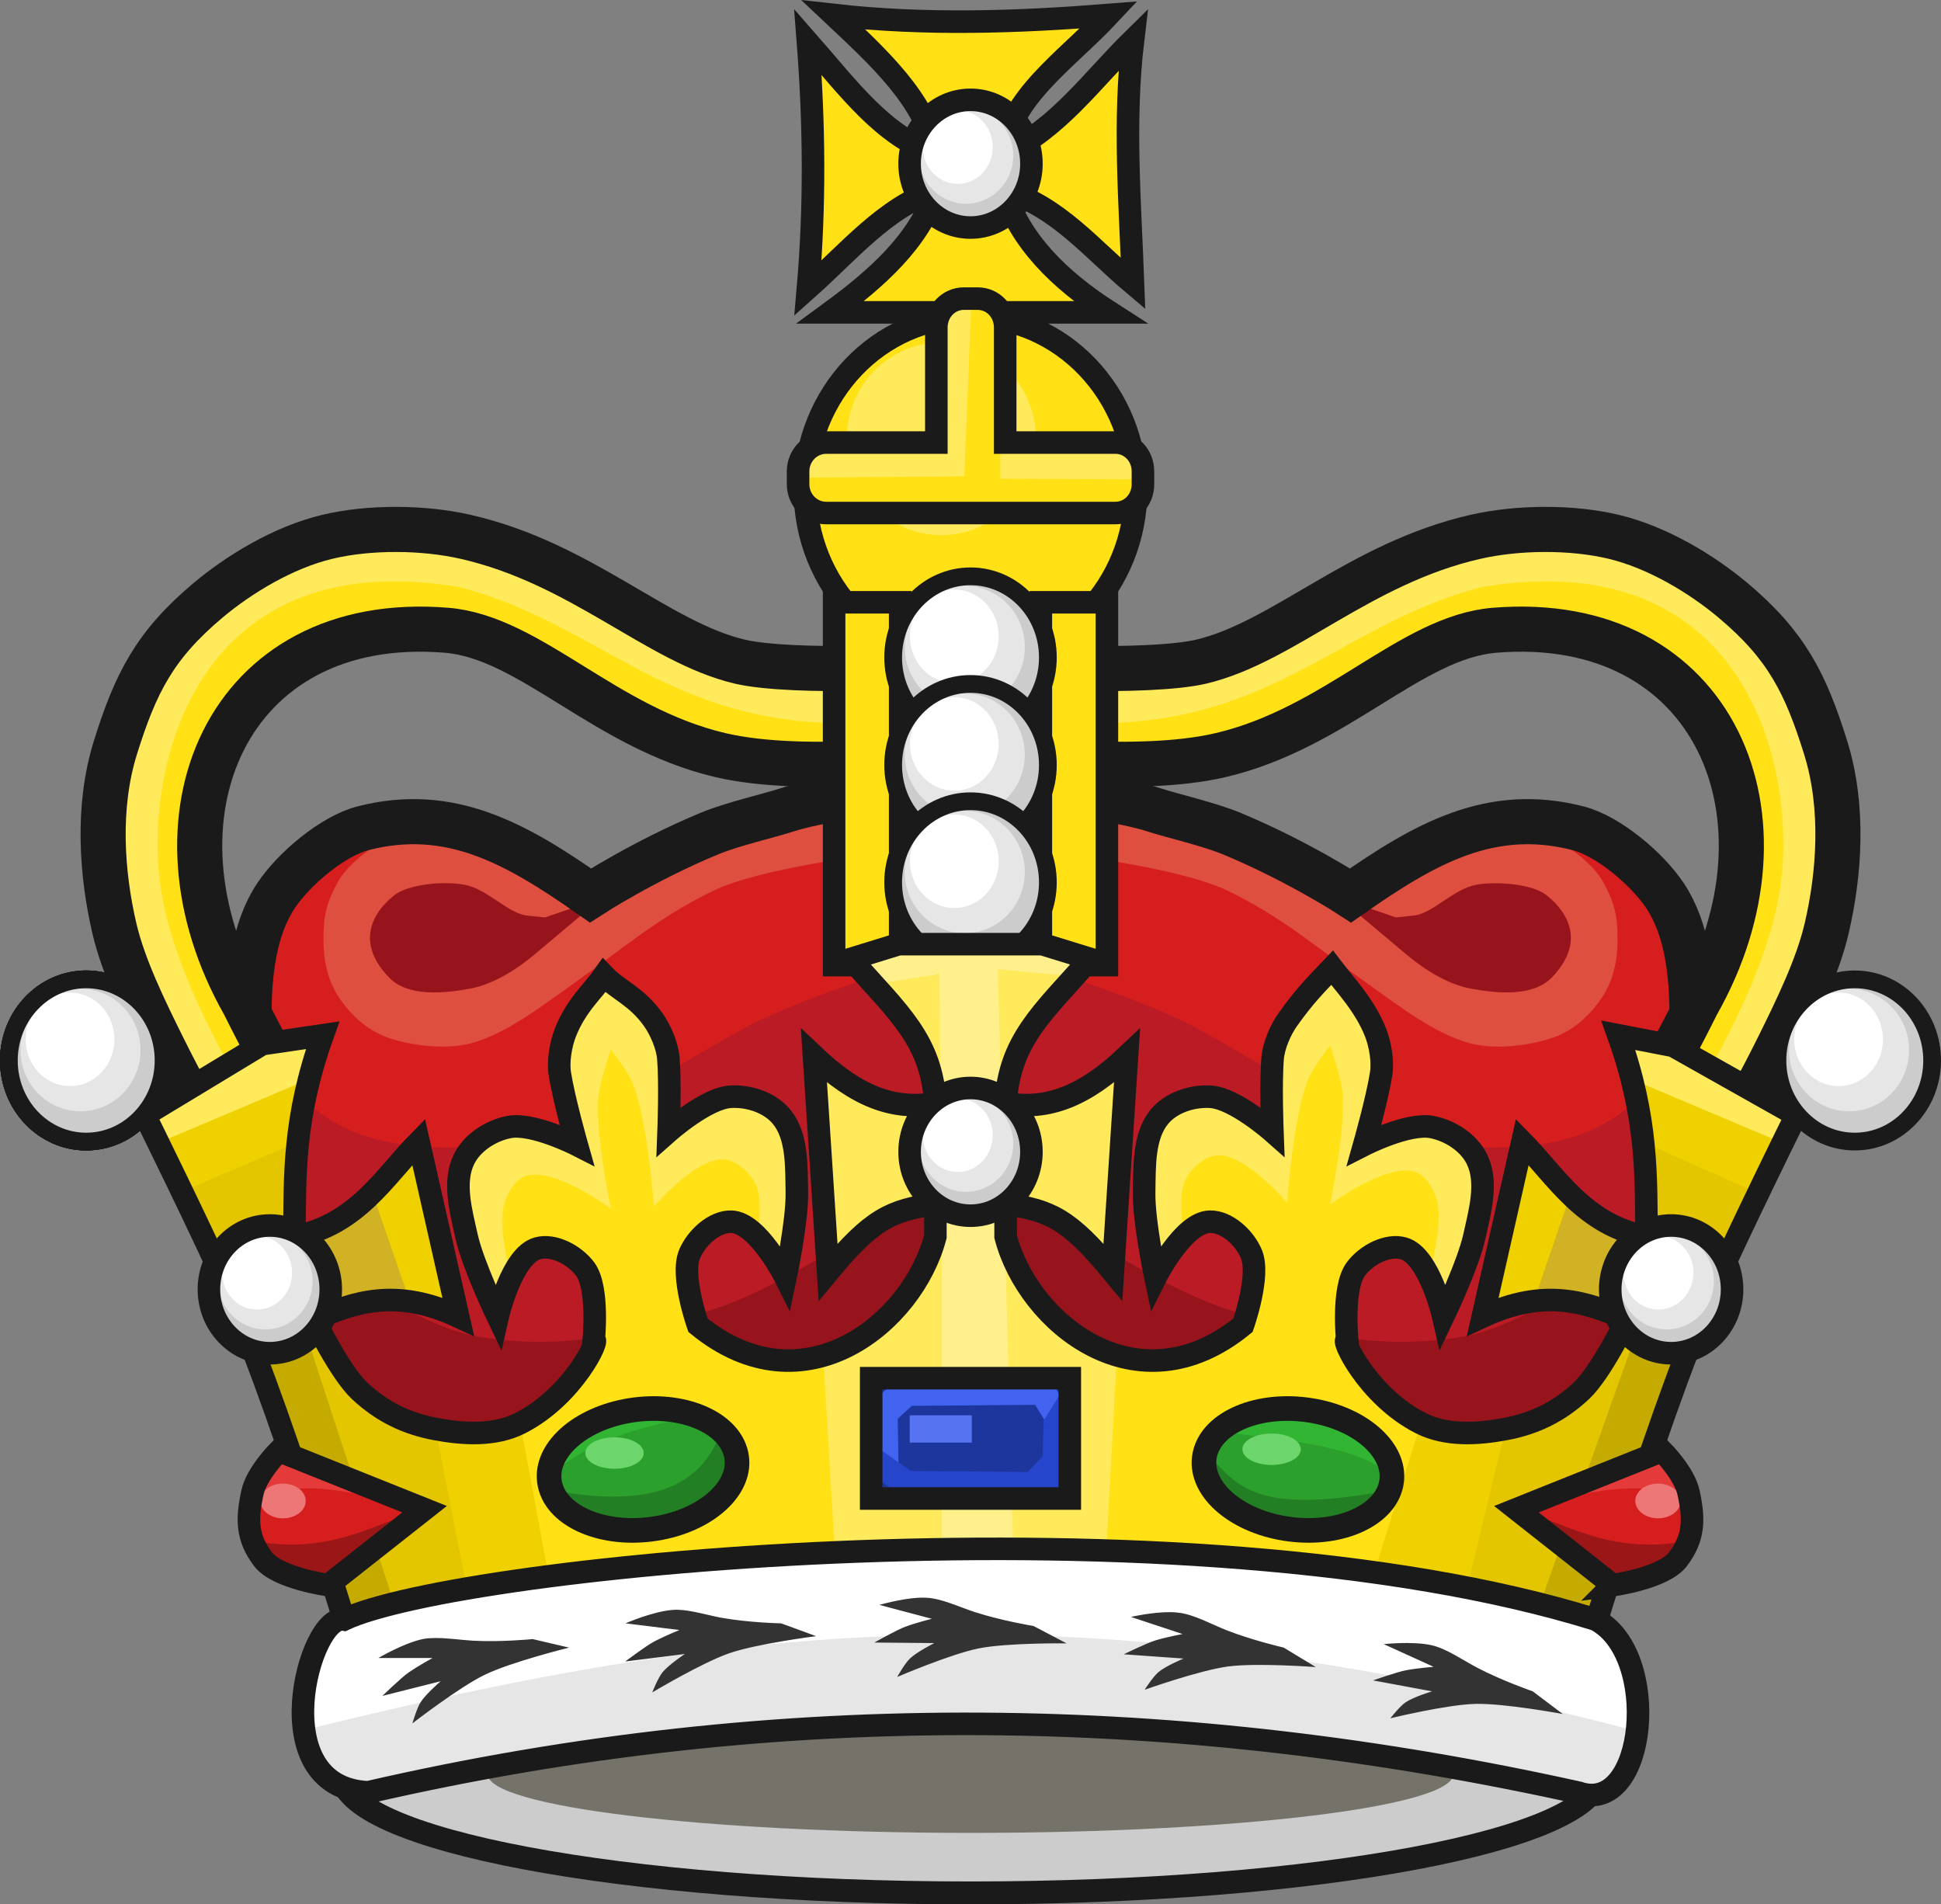 <svg version="1.1" xmlns="http://www.w3.org/2000/svg" xmlns:xlink="http://www.w3.org/1999/xlink" width="86.065" height="84.429" viewBox="0,0,86.065,84.429"><rect x="0" y="0" width="86.065" height="84.429" fill="#808080" stroke="none"/><g transform="translate(-198.342,-136.9)"><g data-paper-data="{&quot;isPaintingLayer&quot;:true}" fill-rule="nonzero" stroke-linecap="butt" stroke-linejoin="miter" stroke-dasharray="" stroke-dashoffset="0" style="mix-blend-mode: normal"><g><g stroke-miterlimit="4"><path d="M239.843,143.712c-0.484,-2.395 -2.538,-4.262 -4.541,-6.147c4.069,0.46 8.138,0.322 12.207,0c-1.838,1.965 -4.463,3.701 -4.648,6.147c2.37,-1.077 3.897,-3.258 5.721,-5.049c-0.432,3.606 -0.134,7.212 0,10.818c-1.812,-1.525 -3.358,-3.458 -5.721,-4.142c0.703,2.237 2.433,3.957 4.693,5.409h-12.387c2.05,-1.503 3.91,-3.139 4.676,-5.409c-2.251,0.76 -3.869,2.73 -5.676,4.339c0.318,-3.639 0.282,-7.278 0,-10.916c1.74,1.981 3.363,4.22 5.676,4.951z" fill="#ffe116" stroke="#1a1a1a" stroke-width="1"/><g stroke-width="1"><path d="M241.375,146.988c-1.492,0 -2.701,-1.268 -2.701,-2.831c0,-1.564 1.209,-2.831 2.701,-2.831c1.492,0 2.701,1.268 2.701,2.831c0,1.564 -1.209,2.831 -2.701,2.831z" fill="#cccccc" stroke="none"/><path d="M241.175,145.931c-1.157,0 -2.096,-0.957 -2.096,-2.138c0,-1.181 0.938,-2.138 2.096,-2.138c1.157,0 2.096,0.957 2.096,2.138c0,1.181 -0.938,2.138 -2.096,2.138z" fill="#e6e6e6" stroke="none"/><path d="M240.81,145.052c-0.856,0 -1.55,-0.731 -1.55,-1.632c0,-0.901 0.694,-1.632 1.55,-1.632c0.856,0 1.55,0.731 1.55,1.632c0,0.901 -0.694,1.632 -1.55,1.632z" fill="#ffffff" stroke="none"/><path d="M241.375,146.988c-1.492,0 -2.701,-1.268 -2.701,-2.831c0,-1.564 1.209,-2.831 2.701,-2.831c1.492,0 2.701,1.268 2.701,2.831c0,1.564 -1.209,2.831 -2.701,2.831z" fill="none" stroke="#1a1a1a"/></g><g><g><path d="M234.041,158.611c0,-4.246 3.283,-7.689 7.334,-7.689c4.05,0 7.334,3.442 7.334,7.689c0,4.246 -3.283,7.689 -7.334,7.689c-4.05,0 -7.334,-3.442 -7.334,-7.689z" fill="#ffe116" stroke="#1a1a1a" stroke-width="1.018"/><path d="M235.89,156.354c0,-2.358 1.878,-4.27 4.194,-4.27c2.316,0 4.194,1.912 4.194,4.27c0,2.358 -1.878,4.27 -4.194,4.27c-2.316,0 -4.194,-1.912 -4.194,-4.27z" fill="#ffea5c" stroke="none" stroke-width="1"/></g><path d="M241.695,150.139c0.676,0 1.218,0.568 1.218,1.277v5.104h4.89c0.676,0 1.218,0.568 1.218,1.277v0.571c0,0.709 -0.542,1.277 -1.218,1.277h-12.833c-0.676,0 -1.24,-0.568 -1.24,-1.277v-0.571c0,-0.709 0.564,-1.277 1.24,-1.277h4.89v-5.104c0,-0.709 0.542,-1.277 1.218,-1.277z" fill="#ffe116" stroke="none" stroke-width="1"/><path d="M241.101,158.018l-7.308,0.059v-0.402l1.015,-1.123l5.086,0.059l0.124,-6.054l1.398,-0.473zM247.957,156.481l1.026,0.934v0.733l-6.281,-0.024l-0.011,-1.371l0.192,-0.343z" fill="#ffea5c" stroke="none" stroke-width="1"/><path d="M241.695,150.139c0.676,0 1.218,0.568 1.218,1.277v5.104h4.89c0.676,0 1.218,0.568 1.218,1.277v0.571c0,0.709 -0.542,1.277 -1.218,1.277h-12.833c-0.676,0 -1.24,-0.568 -1.24,-1.277v-0.571c0,-0.709 0.564,-1.277 1.24,-1.277h4.89v-5.104c0,-0.709 0.542,-1.277 1.218,-1.277z" fill="none" stroke="#1a1a1a" stroke-width="1"/></g></g><g><path d="M240.736,202.73l-18.759,2.107l-7.638,-2.107l-5.896,-11.801l1.608,-5.9c0,0 -0.674,-2.034 -0.67,-3.091c0.008,-1.829 0.204,-3.842 1.206,-5.338c0.797,-1.191 2.514,-2.639 3.862,-2.983c3.855,-0.983 6.773,0.67 10.074,2.983c0,0 2.371,-1.541 5.278,-2.746c0.999,-0.414 2.636,-0.789 3.432,-1.047c2.118,-0.688 7.236,-1.124 7.236,-1.124h1.813c0,0 5.118,0.436 7.236,1.124c0.796,0.259 2.433,0.633 3.432,1.047c2.907,1.205 5.278,2.746 5.278,2.746c3.301,-2.312 6.219,-3.966 10.074,-2.983c1.348,0.344 3.065,1.792 3.862,2.983c1.002,1.497 1.198,3.51 1.206,5.338c0.004,1.056 -0.67,3.091 -0.67,3.091l1.608,5.9l-5.896,11.801l-7.638,2.107l-18.759,-2.107z" fill="#d71e1e" stroke="none" stroke-width="1" stroke-miterlimit="10"/><path d="M237.356,174.866l-0.101,-0.106c0,0 -5.193,0.609 -7.3,1.636c-2.478,1.209 -3.926,2.516 -6.193,4.117c-1.34,0.946 -2.966,2.223 -4.531,2.639c-1.109,0.295 -2.642,0.12 -3.726,-0.264c-0.873,-0.309 -1.576,-0.958 -2.115,-1.742c-0.506,-0.738 -0.699,-1.625 -0.705,-2.534c-0.007,-1.105 0.124,-1.684 0.655,-2.639c0.639,-1.151 2.882,-2.572 4.179,-2.481v0l0.755,0.053l1.913,0.528l4.28,2.481l2.971,-1.425l2.467,-1.372l3.273,-1.003l3.977,-0.528h8.439l3.977,0.528l3.273,1.003l2.467,1.372l2.971,1.425l4.28,-2.481l1.913,-0.528l0.755,-0.053v0c1.297,-0.091 3.54,1.33 4.179,2.481c0.53,0.955 0.662,1.534 0.655,2.639c-0.006,0.909 -0.199,1.796 -0.705,2.534c-0.538,0.784 -1.241,1.433 -2.115,1.742c-1.084,0.384 -2.617,0.559 -3.726,0.264c-1.566,-0.417 -3.192,-1.693 -4.531,-2.639c-2.267,-1.601 -3.714,-2.909 -6.193,-4.117c-2.107,-1.028 -7.3,-1.636 -7.3,-1.636l-0.101,0.106z" fill="#de4f40" stroke="none" stroke-width="1" stroke-miterlimit="10"/><path d="M218.975,176.132c1.011,0.208 1.902,1.27 2.74,1.36l0.789,0.083l2.515,-0.863l-3.022,2.542c-0.788,0.661 -1.825,1.296 -2.819,1.478c-1.174,0.215 -2.747,0.364 -3.575,-0.485c-1.37,-1.406 -0.939,-2.715 0.203,-3.642c0.42,-0.341 1.234,-0.508 1.985,-0.544c0.45,-0.021 0.871,0.006 1.184,0.071zM266.937,176.604c1.142,0.927 1.573,2.236 0.203,3.642c-0.828,0.849 -2.401,0.7 -3.575,0.485c-0.995,-0.182 -2.031,-0.817 -2.819,-1.478l-3.022,-2.542l2.515,0.863l0.789,-0.083c0.838,-0.089 1.729,-1.152 2.74,-1.36c0.209,-0.043 0.472,-0.065 0.756,-0.071c0.852,-0.018 1.909,0.135 2.413,0.544z" fill="#97141c" stroke="none" stroke-width="1" stroke-miterlimit="10"/><path d="M239.501,199.633l-12.225,3.259l-12.225,-0.109l-5.077,-10.754l-0.394,-9.13c2.382,3.397 4.164,5.476 11.402,4.72c2.981,-0.42 8.309,-4.167 11.044,-5.479c2.988,-1.433 7.683,-2.76 7.683,-2.76h3.333c0,0 4.696,1.327 7.683,2.76c2.735,1.312 8.063,5.058 11.044,5.479c7.238,0.756 9.02,-1.323 11.402,-4.72l-0.394,9.13l-5.077,10.754l-12.225,0.109l-12.225,-3.259z" fill="#ba1b24" stroke="none" stroke-width="1" stroke-miterlimit="10"/><path d="M239.397,199.742l-13.572,3.585l-10.568,-0.326l-5.18,-10.428l-0.414,-1.738c0,0 6.619,4.763 9.79,5.309c3.741,0.644 6.724,-0.071 10.373,-1.149c4.06,-1.2 11.549,-6.767 11.549,-6.767c0,0 7.488,5.567 11.549,6.767c3.649,1.078 6.632,1.794 10.373,1.149c3.171,-0.546 9.79,-5.309 9.79,-5.309l-0.414,1.738l-5.18,10.428l-10.568,0.326l-13.572,-3.585" fill="#97141c" stroke="none" stroke-width="1" stroke-miterlimit="10"/><path d="M240.736,202.73l-18.759,2.107l-7.638,-2.107l-5.896,-11.801l1.608,-5.9c0,0 -0.674,-2.034 -0.67,-3.091c0.008,-1.829 0.204,-3.842 1.206,-5.338c0.797,-1.191 2.514,-2.639 3.862,-2.983c3.855,-0.983 6.773,0.67 10.074,2.983c0,0 2.371,-1.541 5.278,-2.746c0.999,-0.414 2.636,-0.789 3.432,-1.047c2.118,-0.688 7.236,-1.124 7.236,-1.124h1.813c0,0 5.118,0.436 7.236,1.124c0.796,0.259 2.433,0.633 3.432,1.047c2.907,1.205 5.278,2.746 5.278,2.746c3.301,-2.312 6.219,-3.966 10.074,-2.983c1.348,0.344 3.065,1.792 3.862,2.983c1.002,1.497 1.198,3.51 1.206,5.338c0.004,1.056 -0.67,3.091 -0.67,3.091l1.608,5.9l-5.896,11.801l-7.638,2.107l-18.759,-2.107z" fill="none" stroke="#1a1a1a" stroke-width="2" stroke-miterlimit="4"/></g><g><path d="M240.425,170.54c0,0 -1.663,0.15 -3.721,0.213c-2.058,0.063 -4.472,0.082 -6.428,-0.378c-5.123,-1.205 -8.421,-5.228 -12.134,-5.533c-9.79,-0.804 -13.631,8.386 -8.977,16.576c0.792,1.596 1.511,2.885 1.511,2.885l-3.473,2.128c0,0 -0.782,-1.377 -1.624,-3.074c-0.842,-1.697 -1.767,-3.591 -2.165,-5.297c-0.558,-2.391 -0.785,-5.359 0.045,-8.016c0.892,-2.857 1.742,-4.542 4.105,-6.527c1.374,-1.154 3.333,-2.347 5.278,-2.814c0.966,-0.232 2.028,-0.334 3.09,-0.331c1.062,0.003 2.123,0.115 3.067,0.331c5.137,1.174 8.502,4.674 12.157,5.533c1.139,0.268 3.51,0.343 5.436,0.284c1.926,-0.059 3.473,-0.213 3.473,-0.213h2.621c0,0 1.547,0.154 3.473,0.213c1.926,0.059 4.296,-0.016 5.436,-0.284c3.654,-0.86 7.02,-4.359 12.157,-5.533c0.944,-0.216 2.006,-0.328 3.067,-0.331c1.062,-0.003 2.124,0.099 3.09,0.331c1.945,0.467 3.904,1.66 5.278,2.814c2.363,1.985 3.213,3.67 4.105,6.527c0.83,2.657 0.603,5.625 0.045,8.016c-0.398,1.706 -1.323,3.6 -2.165,5.297c-0.842,1.697 -1.624,3.074 -1.624,3.074l-3.473,-2.128c0,0 0.719,-1.289 1.511,-2.885c4.654,-8.19 0.814,-17.38 -8.977,-16.576c-3.714,0.305 -7.011,4.328 -12.134,5.533c-1.956,0.46 -4.37,0.441 -6.428,0.378c-2.058,-0.063 -3.721,-0.213 -3.721,-0.213z" fill="#ffe116" stroke="none" stroke-width="1" stroke-miterlimit="10"/><path d="M240.259,168.591c-11.623,1.886 -14.278,-3.78 -21.579,-5.67c-12.006,-1.992 -14.068,8.534 -13.159,13.66c0.827,4.665 4.217,9.205 3.393,8.801l-1.712,1.049c0,0 -0.782,-1.377 -1.624,-3.074c-0.842,-1.697 -1.767,-3.591 -2.165,-5.297c-0.558,-2.391 -0.785,-5.359 0.045,-8.016c0.892,-2.857 1.742,-4.542 4.105,-6.527c1.374,-1.154 3.333,-2.347 5.278,-2.814c0.966,-0.232 2.028,-0.334 3.09,-0.331c1.062,0.003 2.123,0.115 3.067,0.331c5.137,1.174 8.502,4.674 12.157,5.533c1.139,0.268 3.51,0.343 5.436,0.284c1.926,-0.059 3.473,-0.213 3.473,-0.213h2.621c0,0 1.547,0.154 3.473,0.213c1.926,0.059 4.296,-0.016 5.436,-0.284c3.654,-0.86 7.02,-4.359 12.157,-5.533c0.944,-0.216 2.006,-0.328 3.067,-0.331c1.062,-0.003 2.124,0.099 3.09,0.331c1.945,0.467 3.904,1.66 5.278,2.814c2.363,1.985 3.213,3.67 4.105,6.527c0.83,2.657 0.603,5.625 0.045,8.016c-0.398,1.706 -1.323,3.6 -2.165,5.297c-0.842,1.697 -1.624,3.074 -1.624,3.074l-1.712,-1.049c-0.823,0.404 2.566,-4.136 3.393,-8.801c0.909,-5.125 -1.153,-15.652 -13.159,-13.66c-7.301,1.89 -9.956,7.556 -21.579,5.67z" fill="#ffea5c" stroke="none" stroke-width="1" stroke-miterlimit="10"/><path d="M240.425,170.54c0,0 -1.663,0.15 -3.721,0.213c-2.058,0.063 -4.472,0.082 -6.428,-0.378c-5.123,-1.205 -8.421,-5.228 -12.134,-5.533c-9.79,-0.804 -13.631,8.386 -8.977,16.576c0.792,1.596 1.511,2.885 1.511,2.885l-3.473,2.128c0,0 -0.782,-1.377 -1.624,-3.074c-0.842,-1.697 -1.767,-3.591 -2.165,-5.297c-0.558,-2.391 -0.785,-5.359 0.045,-8.016c0.892,-2.857 1.742,-4.542 4.105,-6.527c1.374,-1.154 3.333,-2.347 5.278,-2.814c0.966,-0.232 2.028,-0.334 3.09,-0.331c1.062,0.003 2.123,0.115 3.067,0.331c5.137,1.174 8.502,4.674 12.157,5.533c1.139,0.268 3.51,0.343 5.436,0.284c1.926,-0.059 3.473,-0.213 3.473,-0.213h2.621c0,0 1.547,0.154 3.473,0.213c1.926,0.059 4.296,-0.016 5.436,-0.284c3.654,-0.86 7.02,-4.359 12.157,-5.533c0.944,-0.216 2.006,-0.328 3.067,-0.331c1.062,-0.003 2.124,0.099 3.09,0.331c1.945,0.467 3.904,1.66 5.278,2.814c2.363,1.985 3.213,3.67 4.105,6.527c0.83,2.657 0.603,5.625 0.045,8.016c-0.398,1.706 -1.323,3.6 -2.165,5.297c-0.842,1.697 -1.624,3.074 -1.624,3.074l-3.473,-2.128c0,0 0.719,-1.289 1.511,-2.885c4.654,-8.19 0.814,-17.38 -8.977,-16.576c-3.714,0.305 -7.011,4.328 -12.134,5.533c-1.956,0.46 -4.37,0.441 -6.428,0.378c-2.058,-0.063 -3.721,-0.213 -3.721,-0.213z" fill="none" stroke="#1a1a1a" stroke-width="2" stroke-miterlimit="4"/></g><g><g stroke-width="1"><g><path d="M235.94,178.343c0,0 0,-0.882 0,-1.97v-10.091c0,-1.088 0,-1.97 0,-1.97h10.654c0,0 0,0.882 0,1.97v10.091c0,1.088 0,1.97 0,1.97z" fill="#f3d948" stroke="#333333" stroke-miterlimit="4"/><g fill="#ffe116" stroke="#1a1a1a" stroke-miterlimit="4"><path d="M235.327,179.687c0,0 0,-0.687 0,-1.535v-13.015c0,-0.848 0,-1.535 0,-1.535h2.929c0,0 0,0.687 0,1.535v13.015c0,0.848 0,1.535 0,1.535z"/></g><g fill="none" stroke="none" stroke-miterlimit="10" font-family="sans-serif" font-weight="normal" font-size="12" text-anchor="start"/></g><path d="M244.494,179.687c0,0 0,-0.687 0,-1.535v-13.015c0,-0.848 0,-1.535 0,-1.535h2.929c0,0 0,0.687 0,1.535v13.015c0,0.848 0,1.535 0,1.535z" fill="#ffe116" stroke="#1a1a1a" stroke-miterlimit="4"/></g><g stroke-width="0.787" stroke-miterlimit="4"><g><path d="M241.375,169.643c-1.894,0 -3.43,-1.61 -3.43,-3.596c0,-1.986 1.535,-3.596 3.43,-3.596c1.894,0 3.43,1.61 3.43,3.596c0,1.986 -1.535,3.596 -3.43,3.596z" fill="#cccccc" stroke="none"/><path d="M241.121,168.301c-1.47,0 -2.661,-1.215 -2.661,-2.715c0,-1.499 1.191,-2.715 2.661,-2.715c1.47,0 2.661,1.215 2.661,2.715c0,1.499 -1.191,2.715 -2.661,2.715z" fill="#e6e6e6" stroke="none"/><path d="M240.657,167.184c-1.087,0 -1.968,-0.928 -1.968,-2.073c0,-1.145 0.881,-2.073 1.968,-2.073c1.087,0 1.968,0.928 1.968,2.073c0,1.145 -0.881,2.073 -1.968,2.073z" fill="#ffffff" stroke="none"/><path d="M241.375,169.643c-1.894,0 -3.43,-1.61 -3.43,-3.596c0,-1.986 1.535,-3.596 3.43,-3.596c1.894,0 3.43,1.61 3.43,3.596c0,1.986 -1.535,3.596 -3.43,3.596z" fill="none" stroke="#1a1a1a"/></g><g><path d="M241.375,174.414c-1.894,0 -3.43,-1.61 -3.43,-3.596c0,-1.986 1.535,-3.596 3.43,-3.596c1.894,0 3.43,1.61 3.43,3.596c0,1.986 -1.535,3.596 -3.43,3.596z" fill="#cccccc" stroke="none"/><path d="M241.121,173.071c-1.47,0 -2.661,-1.215 -2.661,-2.715c0,-1.499 1.191,-2.715 2.661,-2.715c1.47,0 2.661,1.215 2.661,2.715c0,1.499 -1.191,2.715 -2.661,2.715z" fill="#e6e6e6" stroke="none"/><path d="M240.657,171.955c-1.087,0 -1.968,-0.928 -1.968,-2.073c0,-1.145 0.881,-2.073 1.968,-2.073c1.087,0 1.968,0.928 1.968,2.073c0,1.145 -0.881,2.073 -1.968,2.073z" fill="#ffffff" stroke="none"/><path d="M241.375,174.414c-1.894,0 -3.43,-1.61 -3.43,-3.596c0,-1.986 1.535,-3.596 3.43,-3.596c1.894,0 3.43,1.61 3.43,3.596c0,1.986 -1.535,3.596 -3.43,3.596z" fill="none" stroke="#1a1a1a"/></g><g><path d="M241.375,179.615c-1.894,0 -3.43,-1.61 -3.43,-3.596c0,-1.986 1.535,-3.596 3.43,-3.596c1.894,0 3.43,1.61 3.43,3.596c0,1.986 -1.535,3.596 -3.43,3.596z" fill="#cccccc" stroke="none"/><path d="M241.121,178.273c-1.47,0 -2.661,-1.215 -2.661,-2.715c0,-1.499 1.191,-2.715 2.661,-2.715c1.47,0 2.661,1.215 2.661,2.715c0,1.499 -1.191,2.715 -2.661,2.715z" fill="#e6e6e6" stroke="none"/><path d="M240.657,177.157c-1.087,0 -1.968,-0.928 -1.968,-2.073c0,-1.145 0.881,-2.073 1.968,-2.073c1.087,0 1.968,0.928 1.968,2.073c0,1.145 -0.881,2.073 -1.968,2.073z" fill="#ffffff" stroke="none"/><path d="M241.375,179.615c-1.894,0 -3.43,-1.61 -3.43,-3.596c0,-1.986 1.535,-3.596 3.43,-3.596c1.894,0 3.43,1.61 3.43,3.596c0,1.986 -1.535,3.596 -3.43,3.596z" fill="none" stroke="#1a1a1a"/></g></g></g><g><g><g><g stroke-width="1" stroke-miterlimit="4"><path d="M214.652,212.201c0,0 -3.545,-12.136 -6.087,-17.873c-1.237,-2.793 -3.804,-7.986 -3.804,-7.986l5.207,-3.151l2.68,-0.393c-1.317,3.683 -1.226,6.258 -1.252,8.926c2.76,-0.499 4.028,-2.696 5.509,-4.2l1.753,7.745c-2.763,-1.287 -4.605,-0.643 -6.385,0.131c0,0 1.141,2.338 2.003,3.15c0.986,0.929 2.075,1.461 3.38,1.706c1.235,0.232 2.627,0.312 3.756,-0.263c2.378,-1.211 3.589,-3.85 3.255,-3.675c0,0 0.239,-2.316 -0.376,-3.15c-0.46,-0.624 -1.404,-1.131 -2.128,-0.919c-1.142,0.335 -1.753,3.019 -1.753,3.019c0,0 -1.098,-2.285 -1.377,-3.544c-0.246,-1.109 -0.612,-2.395 -0.125,-3.413c0.363,-0.759 1.206,-1.289 2.003,-1.444c1.055,-0.205 3.005,0.788 3.005,0.788c0,0 -0.582,-2.058 -0.751,-3.15c-0.087,-0.561 0.043,-1.312 0.25,-1.838c0.474,-1.2 1.878,-2.231 1.711,-2.239c-0.167,-0.007 1.435,0.63 2.177,1.672c0.324,0.456 0.626,1.15 0.674,1.717c0.092,1.103 0.011,3.247 0.011,3.247c0,0 1.657,-1.465 2.728,-1.538c0.809,-0.055 1.75,0.241 2.28,0.883c0.711,0.861 0.657,2.202 0.679,3.34c0.025,1.293 -0.504,3.79 -0.504,3.79c0,0 -1.221,-2.444 -2.407,-2.475c-0.752,-0.019 -1.548,0.715 -1.848,1.439c-0.4,0.967 0.375,3.15 0.375,3.15c4.685,3.834 9.532,-0.098 10.526,-3.931v-1.444c-1.961,0.283 -2.796,0.644 -4.758,3.019l-0.626,-9.582c1.878,1.78 3.506,2.42 5.384,2.1c-0.176,-2.784 -1.507,-4.024 -3.676,-6.46l2.128,-0.656h6.37l2.128,0.656c-2.168,2.436 -3.66,3.676 -3.836,6.46c1.878,0.32 3.506,-0.32 5.384,-2.1l-0.626,9.582c-1.961,-2.375 -2.796,-2.736 -4.758,-3.019v1.444c0.994,3.833 5.842,7.765 10.526,3.931c0,0 0.774,-2.184 0.375,-3.15c-0.299,-0.724 -1.095,-1.459 -1.848,-1.439c-1.186,0.03 -2.407,2.475 -2.407,2.475c0,0 -0.529,-2.498 -0.504,-3.79c0.022,-1.138 -0.032,-2.48 0.679,-3.34c0.53,-0.642 1.472,-0.938 2.28,-0.883c1.071,0.073 2.728,1.538 2.728,1.538c0,0 -0.082,-2.145 0.011,-3.247c0.047,-0.567 0.349,-1.261 0.674,-1.717c0.741,-1.041 2.344,-1.679 2.177,-1.672c-0.167,0.007 1.237,1.038 1.711,2.239c0.208,0.525 0.337,1.276 0.25,1.838c-0.169,1.093 -0.751,3.15 -0.751,3.15c0,0 1.95,-0.993 3.005,-0.788c0.797,0.155 1.64,0.685 2.003,1.444c0.487,1.018 0.121,2.304 -0.125,3.413c-0.279,1.259 -1.377,3.544 -1.377,3.544c0,0 -0.61,-2.684 -1.753,-3.019c-0.725,-0.213 -1.669,0.294 -2.128,0.919c-0.614,0.834 -0.376,3.15 -0.376,3.15c-0.334,-0.175 0.878,2.465 3.255,3.675c1.129,0.575 2.521,0.495 3.756,0.263c1.305,-0.245 2.394,-0.777 3.38,-1.706c0.862,-0.813 2.003,-3.15 2.003,-3.15c-1.78,-0.774 -3.622,-1.419 -6.385,-0.131l1.753,-7.745c1.481,1.504 2.749,3.702 5.509,4.2c-0.026,-2.668 0.065,-5.243 -1.252,-8.926l2.432,0.47l5.456,3.074c0,0 -2.566,5.193 -3.804,7.986c-2.542,5.737 -6.087,17.873 -6.087,17.873l-0.11,0.327c-18.138,-4.257 -35.864,-3.761 -53.335,-0.327z" fill="#ffe116" stroke="none"/><path d="M223.403,210.738c-2.925,0.401 -5.842,0.891 -8.751,1.463c0,0 -3.545,-12.136 -6.087,-17.873c-1.237,-2.793 -3.804,-7.986 -3.804,-7.986l5.207,-3.151l2.68,-0.393c-1.317,3.683 -1.226,6.258 -1.252,8.926c2.76,-0.499 4.028,-2.696 5.509,-4.2l1.753,7.745c-2.763,-1.287 -4.605,-0.643 -6.385,0.131c0,0 1.141,2.338 2.003,3.15c0.986,0.929 2.075,1.461 3.38,1.706c1.235,0.232 2.627,0.312 3.756,-0.263zM261.336,199.994c1.129,0.575 2.521,0.495 3.756,0.263c1.305,-0.245 2.394,-0.777 3.38,-1.706c0.862,-0.813 2.003,-3.15 2.003,-3.15c-1.78,-0.774 -3.622,-1.419 -6.385,-0.131l1.753,-7.745c1.481,1.504 2.749,3.702 5.509,4.2c-0.026,-2.668 0.065,-5.243 -1.252,-8.926l2.432,0.47l5.456,3.074c0,0 -2.566,5.193 -3.804,7.986c-2.542,5.737 -6.087,17.873 -6.087,17.873l-0.11,0.327c-3.272,-0.768 -6.53,-1.381 -9.776,-1.85l-0.286,0.275z" fill="#f0d100" stroke="none"/><path d="M219.818,211.275c-1.725,0.279 -3.447,0.589 -5.166,0.927c0,0 -3.545,-12.136 -6.087,-17.873c-1.237,-2.793 -3.804,-7.986 -3.804,-7.986l5.207,-3.151l2.68,-0.393c-1.317,3.683 -1.226,6.258 -1.252,8.926c2.76,-0.499 4.028,-2.696 5.509,-4.2l1.753,7.745c-2.763,-1.287 -4.605,-0.643 -6.385,0.131c0,0 1.141,2.338 2.003,3.15c0.986,0.929 2.075,1.461 3.38,1.706zM265.092,200.256c1.305,-0.245 2.394,-0.777 3.38,-1.706c0.862,-0.813 2.003,-3.15 2.003,-3.15c-1.78,-0.774 -3.622,-1.419 -6.385,-0.131l1.753,-7.745c1.481,1.504 2.749,3.702 5.509,4.2c-0.026,-2.668 0.065,-5.243 -1.252,-8.926l2.432,0.47l5.456,3.074c0,0 -2.566,5.193 -3.804,7.986c-2.542,5.737 -6.087,17.873 -6.087,17.873l-0.11,0.327c-1.769,-0.415 -3.534,-0.785 -5.296,-1.112l-0.232,-0.249z" fill="#e3c500" stroke="none"/><path d="M244.563,178.756l2.12,0.662c-2.168,2.436 -3.579,3.612 -3.755,6.396c1.878,0.32 3.512,-0.313 5.39,-2.093l-0.632,9.577c-1.961,-2.375 -2.798,-2.732 -4.759,-3.015v1.442c0.585,2.253 2.507,4.538 4.939,5.261l-0.688,12.604c-3.742,-0.173 -7.709,-0.153 -11.582,0l-0.756,-12.592c2.453,-0.709 4.385,-3.006 4.973,-5.273v-1.442c-1.961,0.283 -2.798,0.64 -4.759,3.015l-0.62,-9.577c1.878,1.78 3.501,2.412 5.379,2.093c-0.176,-2.784 -1.587,-3.96 -3.755,-6.396l2.131,-0.662zM259.144,182.244l0.519,1.963l-0.868,3.358l2.65,-0.816l1.432,0.225l1.173,1.454l-0.18,2.648l-1.646,3.902l-0.44,-1.856c0,0 0.552,-2.043 0.271,-3.003c-0.154,-0.525 -0.498,-1.134 -1.004,-1.277c-1.281,-0.362 -3.733,1.454 -3.733,1.454c0,0 0.67,-3.209 0.564,-4.824c-0.05,-0.767 -0.564,-2.223 -0.564,-2.223c0,0 -0.77,0.972 -0.992,1.549c-0.656,1.698 -0.913,5.415 -0.913,5.415c0,0 -1.822,-2.114 -3.034,-2.093c-0.602,0.011 -1.19,0.533 -1.477,1.088c-0.352,0.68 -0.09,2.317 -0.09,2.317l-1.432,1.915l-0.304,-5.604l0.744,-1.773l1.861,-0.721l1.308,0.225l1.771,1.324l0.045,-3.642l0.744,-1.502l1.906,-1.679zM227.196,181.925l0.744,1.502l0.045,3.642l1.771,-1.312l1.308,-0.236l1.861,0.733l0.744,1.773l-0.304,5.592l-1.432,-1.915c0,0 0.262,-1.637 -0.09,-2.317c-0.287,-0.554 -0.876,-1.077 -1.477,-1.088c-1.211,-0.021 -3.034,2.093 -3.034,2.093c0,0 -0.258,-3.717 -0.913,-5.415c-0.223,-0.577 -0.992,-1.549 -0.992,-1.549c0,0 -0.514,1.468 -0.564,2.235c-0.106,1.615 0.564,4.824 0.564,4.824c0,0 -2.452,-1.828 -3.733,-1.466c-0.506,0.143 -0.85,0.752 -1.004,1.277c-0.282,0.96 0.259,3.003 0.259,3.003l-0.429,1.868l-1.646,-3.914l-0.18,-2.637l1.173,-1.454l1.432,-0.225l2.65,0.816l-0.868,-3.37l0.519,-1.951l1.692,-2.187z" fill="#ffea5c" stroke="none"/><path d="M274.923,192.141c-0.601,1.26 -0.299,1.193 -0.74,2.187c-2.542,5.737 -6.087,17.873 -6.087,17.873l-0.11,0.327c-0.874,-0.205 -1.747,-0.399 -2.619,-0.582l-0.124,-0.036l7.42,-20.883c-0.903,0.017 2.892,1.189 2.259,1.114zM217.052,211.749c-0.801,0.145 -1.601,0.296 -2.4,0.453c0,0 -3.545,-12.136 -6.087,-17.873c-0.532,-1.201 -0.269,-0.526 -0.983,-2.011l2.758,-1.052z" fill="#c5ab00" stroke="none"/><path d="M213.33,195.172l-1.219,-3.62l1.523,-0.639l3.047,-3.194l1.93,7.666l-2.742,-0.852h-1.422z" fill="#d2b225" stroke="none"/><path d="M268.159,194.466h-1.422l-2.742,0.852l1.93,-7.666l3.047,3.194l1.523,0.639l-1.219,3.62z" fill="#d2b225" stroke="none"/><path d="M212.716,182.93l-1.24,4.635l-5.142,2.199l-1.838,-3.322l5.887,-3.512zM272.271,182.965l5.887,3.512l-1.838,3.334l-5.266,-2.341l-1.116,-4.505zM267.907,190.048l-1.421,4.15l-2.334,1.17l1.725,-7.768zM218.716,195.38l-2.334,-1.17l-1.432,-4.15l2.041,-2.447z" fill="#f0d100" stroke="none"/><path d="M272.553,183.285l5.56,3.145l-0.913,1.064l-6.811,-2.873l-0.406,-1.703zM212.716,182.93l-0.406,1.703l-6.8,2.873l-0.913,-1.064l5.379,-3.512z" fill="#ffea5c" stroke="none"/><path d="M242.586,179.872l0.697,26.429l-3.188,-0.104v-15.669l-0.1,-10.446l-2.718,0.426l-1.157,-1.12l2.476,-0.541l6.086,-0.216l2.166,0.865l-0.992,0.679z" fill="#fff08b" stroke="none"/><path d="M214.652,212.201c0,0 -3.545,-12.136 -6.087,-17.873c-1.237,-2.793 -3.804,-7.986 -3.804,-7.986l5.207,-3.151l2.68,-0.393c-1.317,3.683 -1.226,6.258 -1.252,8.926c2.76,-0.499 4.028,-2.696 5.509,-4.2l1.753,7.745c-2.763,-1.287 -4.605,-0.643 -6.385,0.131c0,0 1.141,2.338 2.003,3.15c0.986,0.929 2.075,1.461 3.38,1.706c1.235,0.232 2.627,0.312 3.756,-0.263c2.378,-1.211 3.589,-3.85 3.255,-3.675c0,0 0.239,-2.316 -0.376,-3.15c-0.46,-0.624 -1.404,-1.131 -2.128,-0.919c-1.142,0.335 -1.753,3.019 -1.753,3.019c0,0 -1.098,-2.285 -1.377,-3.544c-0.246,-1.109 -0.612,-2.395 -0.125,-3.413c0.363,-0.759 1.206,-1.289 2.003,-1.444c1.055,-0.205 3.005,0.788 3.005,0.788c0,0 -0.582,-2.058 -0.751,-3.15c-0.087,-0.561 0.043,-1.312 0.25,-1.838c0.474,-1.2 1.23,-1.835 1.711,-2.522c0.643,0.672 1.435,0.913 2.177,1.955c0.324,0.456 0.626,1.15 0.674,1.717c0.092,1.103 0.011,3.247 0.011,3.247c0,0 1.657,-1.465 2.728,-1.538c0.809,-0.055 1.75,0.241 2.28,0.883c0.711,0.861 0.657,2.202 0.679,3.34c0.025,1.293 -0.504,3.79 -0.504,3.79c0,0 -1.221,-2.444 -2.407,-2.475c-0.752,-0.019 -1.548,0.715 -1.848,1.439c-0.4,0.967 0.375,3.15 0.375,3.15c4.685,3.834 9.532,-0.098 10.526,-3.931v-1.444c-1.961,0.283 -2.796,0.644 -4.758,3.019l-0.626,-9.582c1.878,1.78 3.506,2.42 5.384,2.1c-0.176,-2.784 -1.588,-3.964 -3.756,-6.4l2.128,-0.656h6.37l2.128,0.656c-2.168,2.436 -3.58,3.616 -3.756,6.4c1.878,0.32 3.506,-0.32 5.384,-2.1l-0.626,9.582c-1.961,-2.375 -2.796,-2.736 -4.758,-3.019v1.444c0.994,3.833 5.842,7.765 10.526,3.931c0,0 0.774,-2.184 0.375,-3.15c-0.299,-0.724 -1.095,-1.459 -1.848,-1.439c-1.186,0.03 -2.407,2.475 -2.407,2.475c0,0 -0.529,-2.498 -0.504,-3.79c0.022,-1.138 -0.032,-2.48 0.679,-3.34c0.53,-0.642 1.472,-0.938 2.28,-0.883c1.071,0.073 2.728,1.538 2.728,1.538c0,0 -0.082,-2.145 0.011,-3.247c0.047,-0.567 0.349,-1.261 0.674,-1.717c0.741,-1.041 1.209,-1.509 1.96,-2.295c0.558,0.734 1.453,1.661 1.927,2.862c0.208,0.525 0.337,1.276 0.25,1.838c-0.169,1.093 -0.751,3.15 -0.751,3.15c0,0 1.95,-0.993 3.005,-0.788c0.797,0.155 1.64,0.685 2.003,1.444c0.487,1.018 0.121,2.304 -0.125,3.413c-0.279,1.259 -1.377,3.544 -1.377,3.544c0,0 -0.61,-2.684 -1.753,-3.019c-0.725,-0.213 -1.669,0.294 -2.128,0.919c-0.614,0.834 -0.376,3.15 -0.376,3.15c-0.334,-0.175 0.878,2.465 3.255,3.675c1.129,0.575 2.521,0.495 3.756,0.263c1.305,-0.245 2.394,-0.777 3.38,-1.706c0.862,-0.813 2.003,-3.15 2.003,-3.15c-1.78,-0.774 -3.622,-1.419 -6.385,-0.131l1.753,-7.745c1.481,1.504 2.749,3.702 5.509,4.2c-0.026,-2.668 0.065,-5.243 -1.252,-8.926l2.432,0.47l5.456,3.074c0,0 -1.078,2.181 -2.174,4.477c-0.595,1.246 -1.195,2.526 -1.63,3.509c-2.542,5.737 -6.087,17.873 -6.087,17.873l-0.11,0.327c-18.138,-4.257 -35.864,-3.761 -53.335,-0.327z" fill="none" stroke="#1a1a1a"/></g><g><path d="M213.481,215.559c0,-2.906 12.488,-5.262 27.894,-5.262c15.405,0 27.894,2.356 27.894,5.262c0,2.906 -12.488,5.262 -27.894,5.262c-15.405,0 -27.894,-2.356 -27.894,-5.262z" fill="#cccccc" stroke="#1a1a1a" stroke-width="1.016" stroke-miterlimit="4"/><path d="M219.966,215.559c0,-1.437 9.585,-2.601 21.409,-2.601c11.824,0 21.409,1.165 21.409,2.601c0,1.437 -9.585,2.601 -21.409,2.601c-11.824,0 -21.409,-1.165 -21.409,-2.601z" fill="#757369" stroke="none" stroke-width="1" stroke-miterlimit="4"/><g stroke-width="1"><g stroke-miterlimit="4"><path d="M214.665,216.359c-4.706,-0.198 -2.604,-7.944 -1.075,-7.657c5.081,-2.405 37.331,-5.651 55.502,0c2.931,1.529 2.251,8.713 -0.749,7.677c-17.424,-3.862 -35.214,-4.267 -53.678,-0.02z" fill="#ffffff" stroke="none"/><path d="M214.665,216.359c-0.423,-0.104 -1.818,-0.649 -2.372,-1.325c-0.808,-0.987 -0.712,-2.114 -0.54,-1.413c19.261,-4.769 34.104,-6.51 59.057,0c-0.438,0.957 -1.472,3.101 -2.466,2.758c-17.424,-3.862 -35.214,-4.267 -53.678,-0.02z" fill="#e6e6e6" stroke="none"/><path d="M214.665,216.359c-4.706,-0.198 -2.604,-7.944 -1.075,-7.657c5.081,-2.405 37.331,-5.651 55.502,0c2.931,1.529 2.251,8.713 -0.749,7.677c-17.424,-3.862 -35.214,-4.267 -53.678,-0.02z" fill="none" stroke="#1a1a1a"/></g><g stroke="none"><path d="M239.421,207.735c0.679,0.031 1.474,0.419 2.154,0.638c1.189,0.384 2.594,0.615 2.594,0.615l1.466,0.769c0,0 -2.621,-0.032 -3.902,0.225c-1.245,0.25 -3.609,1.265 -3.609,1.265c0,0 0.328,-0.589 0.564,-0.816c0.309,-0.297 1.083,-0.686 1.083,-0.686l-2.661,-0.024c0,0 1,-0.563 1.365,-0.698c0.51,-0.189 1.184,-0.355 1.184,-0.355l-2.323,-0.615c0,0 0.934,-0.278 1.748,-0.319c0.116,-0.006 0.23,-0.005 0.338,0zM228.38,208.267c0.623,0.014 1.338,0.244 1.951,0.355c1.226,0.221 2.65,0.248 2.65,0.248l1.545,0.568c0,0 -2.607,0.33 -3.846,0.757c-1.204,0.414 -3.417,1.738 -3.417,1.738c0,0 0.245,-0.631 0.451,-0.887c0.27,-0.336 0.992,-0.816 0.992,-0.816l-2.639,0.331c0,0 0.918,-0.692 1.263,-0.875c0.483,-0.256 1.139,-0.52 1.139,-0.52l-2.391,-0.296c0,0 1.18,-0.515 2.041,-0.591c0.085,-0.008 0.17,-0.014 0.259,-0.012zM250.596,208.397c0.676,0.074 1.443,0.506 2.109,0.769c1.165,0.459 2.56,0.78 2.56,0.78l1.421,0.863c0,0 -2.62,-0.199 -3.913,-0.024c-1.257,0.17 -3.676,1.029 -3.676,1.029c0,0 0.361,-0.569 0.609,-0.78c0.326,-0.277 1.116,-0.603 1.116,-0.603l-2.65,-0.189c0,0 1.027,-0.503 1.398,-0.615c0.52,-0.156 1.207,-0.284 1.207,-0.284l-2.289,-0.757c0,0 0.956,-0.223 1.771,-0.213c0.116,0.001 0.231,0.012 0.338,0.024zM219.313,209.639c1.243,0.069 2.65,-0.071 2.65,-0.071l1.613,0.378c0,0 -2.561,0.631 -3.744,1.206c-1.149,0.559 -3.203,2.152 -3.203,2.152c0,0 0.185,-0.654 0.361,-0.934c0.231,-0.367 0.891,-0.934 0.891,-0.934l-2.582,0.65c0,0 0.828,-0.805 1.15,-1.029c0.451,-0.313 1.071,-0.65 1.071,-0.65h-2.402c0,0 1.115,-0.658 1.962,-0.839c0.166,-0.036 0.345,-0.044 0.53,-0.047c0.556,-0.01 1.17,0.088 1.703,0.118zM261.817,209.84c0.665,0.147 1.382,0.66 2.019,0.993c1.114,0.583 2.47,1.052 2.47,1.052l1.331,1.005c0,0 -2.587,-0.483 -3.891,-0.449c-1.267,0.033 -3.755,0.638 -3.755,0.638c0,0 0.409,-0.526 0.677,-0.709c0.351,-0.24 1.173,-0.485 1.173,-0.485l-2.616,-0.485c0,0 1.074,-0.379 1.455,-0.449c0.533,-0.099 1.229,-0.154 1.229,-0.154l-2.21,-1.005c0,0 0.321,-0.036 0.744,-0.047c0.423,-0.012 0.953,0.001 1.376,0.095z" fill="#333333" stroke-miterlimit="4"/><g fill="none" stroke-miterlimit="10" font-family="sans-serif" font-weight="normal" font-size="12" text-anchor="start"/><g fill="none" stroke-miterlimit="10" font-family="sans-serif" font-weight="normal" font-size="12" text-anchor="start"/></g></g></g></g><g stroke-miterlimit="4"><g stroke-width="1"><path d="M236.971,203.335c0,0 0,-0.762 0,-1.702v-1.931c0,-0.94 0,-1.702 0,-1.702h8.806c0,0 0,0.762 0,1.702v1.931c0,0.94 0,1.702 0,1.702z" fill="#1d369e" stroke="none"/><path d="M238.19,202.246h-0l-0.668,0.131l-0.417,-0.525l-0.042,-2.888l1.21,-0.963l6.51,-0.088l1.002,1.488l-0.042,2.582h-0.793l0.042,-1.575l-0.751,-1.225l-5.467,0.044l-0.626,0.569l0.042,2.45z" fill="#4163ef" stroke="none"/><path d="M237.23,201.065l1.502,1.05l5.175,0.044l0.668,-0.7l0.042,-1.575l0.876,-1.4l0.459,0.963l-0.209,2.844l-0.835,1.181l-6.385,-0.131l-1.335,-0.919l-0.209,-0.569z" fill="#2545cb" stroke="none"/><path d="M236.971,203.335c0,0 0,-0.762 0,-1.702v-1.931c0,-0.94 0,-1.702 0,-1.702h8.806c0,0 0,0.762 0,1.702v1.931c0,0.94 0,1.702 0,1.702z" fill="none" stroke="#1a1a1a"/><path d="M238.68,200.857c0,0 0,-0.255 0,-0.569v-0.071c0,-0.314 0,-0.569 0,-0.569h2.752c0,0 0,0.255 0,0.569v0.071c0,0.314 0,0.569 0,0.569z" fill="#5674f1" stroke="none"/></g><g><g><g><path d="M222.725,202.706c-0.307,-1.447 1.293,-2.914 3.574,-3.278c2.281,-0.363 4.379,0.515 4.686,1.962c0.307,1.447 -1.293,2.914 -3.574,3.278c-2.281,0.363 -4.379,-0.515 -4.686,-1.962z" fill="#2ca02c" stroke="none" stroke-width="1"/><path d="M222.751,202.959c3.551,0.648 6.475,0.386 7.549,-2.563l0.719,0.867v1.244l-1.797,1.47l-2.265,0.791l-2.804,-0.49z" fill="#237f23" stroke="none" stroke-width="1"/><path d="M223.254,201.074l1.402,-1.244l2.301,-0.565l2.013,0.49c-2.435,0.406 -4.608,1.117 -6.183,2.525z" fill="#32b532" stroke="none" stroke-width="1"/><path d="M222.725,202.706c-0.307,-1.447 1.293,-2.914 3.574,-3.278c2.281,-0.363 4.379,0.515 4.686,1.962c0.307,1.447 -1.293,2.914 -3.574,3.278c-2.281,0.363 -4.379,-0.515 -4.686,-1.962z" fill="none" stroke="#1a1a1a" stroke-width="1.092"/><path d="M224.297,201.319c0,-0.385 0.579,-0.697 1.294,-0.697c0.715,0 1.294,0.312 1.294,0.697c0,0.385 -0.579,0.697 -1.294,0.697c-0.715,0 -1.294,-0.312 -1.294,-0.697z" fill="#6cd66c" stroke="none" stroke-width="1"/></g><g stroke-width="1"><path d="M210.005,206.026c-0.722,-0.951 -0.728,-1.77 -0.47,-2.955c0.186,-0.856 1.174,-1.847 1.174,-1.847l6.458,2.585l-4.27,3.366c0,0 -2.249,-0.302 -2.893,-1.15z" fill="#d71e1e" stroke="none"/><path d="M217.156,203.809l-4.1,3.406l-2.708,-0.73l-0.928,-1.298c3.519,0.691 5.349,-0.684 7.736,-1.379z" fill="#9b1616" stroke="none"/><path d="M209.652,202.43l1.083,-1.217l6.111,2.352c-2.527,-0.188 -5.054,-1.479 -7.581,0.081z" fill="#e43a3a" stroke="none"/><path d="M209.885,203.444c0,-0.426 0.45,-0.77 1.006,-0.77c0.555,0 1.006,0.345 1.006,0.77c0,0.426 -0.45,0.77 -1.006,0.77c-0.555,0 -1.006,-0.345 -1.006,-0.77z" fill="#ed7676" stroke="none"/><path d="M210.005,206.026c-0.722,-0.951 -0.728,-1.77 -0.47,-2.955c0.186,-0.856 1.174,-1.847 1.174,-1.847l6.458,2.585l-4.27,3.366c0,0 -2.249,-0.302 -2.893,-1.15z" fill="none" stroke="#1a1a1a"/></g></g><g><g><path d="M255.338,204.668c-2.281,-0.363 -3.881,-1.831 -3.574,-3.278c0.307,-1.447 2.405,-2.325 4.686,-1.962c2.281,0.363 3.881,1.831 3.574,3.278c-0.307,1.447 -2.405,2.325 -4.686,1.962z" fill="#2ca02c" stroke="none" stroke-width="1"/><path d="M258.596,204.278l-2.804,0.49l-2.265,-0.791l-1.797,-1.47v-1.244c1.422,1.211 1.747,2.952 8.268,1.696z" fill="#237f23" stroke="none" stroke-width="1"/><path d="M259.962,202.28c-1.575,-1.408 -5.087,-1.525 -7.522,-1.931l3.352,-1.084l2.301,0.565l1.402,1.244z" fill="#32b532" stroke="none" stroke-width="1"/><path d="M255.338,204.668c-2.281,-0.363 -3.881,-1.831 -3.574,-3.278c0.307,-1.447 2.405,-2.325 4.686,-1.962c2.281,0.363 3.881,1.831 3.574,3.278c-0.307,1.447 -2.405,2.325 -4.686,1.962z" fill="none" stroke="#1a1a1a" stroke-width="1.092"/><path d="M254.725,201.848c-0.715,0 -1.294,-0.312 -1.294,-0.697c0,-0.385 0.579,-0.697 1.294,-0.697c0.715,0 1.294,0.312 1.294,0.697c0,0.385 -0.579,0.697 -1.294,0.697z" fill="#6cd66c" stroke="none" stroke-width="1"/></g><g stroke-width="1"><path d="M269.851,207.176l-4.27,-3.366l6.458,-2.585c0,0 0.988,0.99 1.174,1.847c0.258,1.185 0.252,2.004 -0.47,2.955c-0.644,0.847 -2.893,1.15 -2.893,1.15z" fill="#d71e1e" stroke="none"/><path d="M273.329,205.187l-0.928,1.298l-2.708,0.73l-4.1,-3.406c2.387,0.695 4.216,2.07 7.736,1.379z" fill="#9b1616" stroke="none"/><path d="M273.483,203.646c-2.527,-1.56 -5.054,-0.269 -7.581,-0.081l6.111,-2.352l1.083,1.217z" fill="#e43a3a" stroke="none"/><path d="M271.859,204.214c-0.555,0 -1.006,-0.345 -1.006,-0.77c0,-0.426 0.45,-0.77 1.006,-0.77c0.555,0 1.006,0.345 1.006,0.77c0,0.426 -0.45,0.77 -1.006,0.77z" fill="#ed7676" stroke="none"/><path d="M269.851,207.176l-4.27,-3.366l6.458,-2.585c0,0 0.988,0.99 1.174,1.847c0.258,1.185 0.252,2.004 -0.47,2.955c-0.644,0.847 -2.893,1.15 -2.893,1.15z" fill="none" stroke="#1a1a1a"/></g></g></g></g><g stroke-width="1" stroke-miterlimit="4"><path d="M241.375,190.797c-1.492,0 -2.701,-1.268 -2.701,-2.831c0,-1.564 1.209,-2.831 2.701,-2.831c1.492,0 2.701,1.268 2.701,2.831c0,1.564 -1.209,2.831 -2.701,2.831z" fill="#cccccc" stroke="none"/><path d="M241.175,189.74c-1.157,0 -2.096,-0.957 -2.096,-2.138c0,-1.181 0.938,-2.138 2.096,-2.138c1.157,0 2.096,0.957 2.096,2.138c0,1.181 -0.938,2.138 -2.096,2.138z" fill="#e6e6e6" stroke="none"/><path d="M240.81,188.861c-0.856,0 -1.55,-0.731 -1.55,-1.632c0,-0.901 0.694,-1.632 1.55,-1.632c0.856,0 1.55,0.731 1.55,1.632c0,0.901 -0.694,1.632 -1.55,1.632z" fill="#ffffff" stroke="none"/><path d="M241.375,190.797c-1.492,0 -2.701,-1.268 -2.701,-2.831c0,-1.564 1.209,-2.831 2.701,-2.831c1.492,0 2.701,1.268 2.701,2.831c0,1.564 -1.209,2.831 -2.701,2.831z" fill="none" stroke="#1a1a1a"/></g><g stroke-width="1" stroke-miterlimit="4"><g><path d="M272.442,196.894c-1.492,0 -2.701,-1.268 -2.701,-2.831c0,-1.564 1.209,-2.831 2.701,-2.831c1.492,0 2.701,1.268 2.701,2.831c0,1.564 -1.209,2.831 -2.701,2.831z" fill="#cccccc" stroke="none"/><path d="M272.243,195.837c-1.157,0 -2.096,-0.957 -2.096,-2.138c0,-1.181 0.938,-2.138 2.096,-2.138c1.157,0 2.096,0.957 2.096,2.138c0,1.181 -0.938,2.138 -2.096,2.138z" fill="#e6e6e6" stroke="none"/><path d="M271.878,194.958c-0.856,0 -1.55,-0.731 -1.55,-1.632c0,-0.901 0.694,-1.632 1.55,-1.632c0.856,0 1.55,0.731 1.55,1.632c0,0.901 -0.694,1.632 -1.55,1.632z" fill="#ffffff" stroke="none"/><path d="M272.442,196.894c-1.492,0 -2.701,-1.268 -2.701,-2.831c0,-1.564 1.209,-2.831 2.701,-2.831c1.492,0 2.701,1.268 2.701,2.831c0,1.564 -1.209,2.831 -2.701,2.831z" fill="none" stroke="#1a1a1a"/></g><g><path d="M210.307,196.894c-1.492,0 -2.701,-1.268 -2.701,-2.831c0,-1.564 1.209,-2.831 2.701,-2.831c1.492,0 2.701,1.268 2.701,2.831c0,1.564 -1.209,2.831 -2.701,2.831z" fill="#cccccc" stroke="none"/><path d="M210.107,195.837c-1.157,0 -2.096,-0.957 -2.096,-2.138c0,-1.181 0.938,-2.138 2.096,-2.138c1.157,0 2.096,0.957 2.096,2.138c0,1.181 -0.938,2.138 -2.096,2.138z" fill="#e6e6e6" stroke="none"/><path d="M209.742,194.958c-0.856,0 -1.55,-0.731 -1.55,-1.632c0,-0.901 0.694,-1.632 1.55,-1.632c0.856,0 1.55,0.731 1.55,1.632c0,0.901 -0.694,1.632 -1.55,1.632z" fill="#ffffff" stroke="none"/><path d="M210.307,196.894c-1.492,0 -2.701,-1.268 -2.701,-2.831c0,-1.564 1.209,-2.831 2.701,-2.831c1.492,0 2.701,1.268 2.701,2.831c0,1.564 -1.209,2.831 -2.701,2.831z" fill="none" stroke="#1a1a1a"/></g></g></g></g><g stroke-width="0.787" stroke-miterlimit="4"><g><path d="M202.165,187.511c-1.894,0 -3.43,-1.61 -3.43,-3.596c0,-1.986 1.535,-3.596 3.43,-3.596c1.894,0 3.43,1.61 3.43,3.596c0,1.986 -1.535,3.596 -3.43,3.596z" fill="#cccccc" stroke="none"/><path d="M201.912,186.169c-1.47,0 -2.661,-1.215 -2.661,-2.715c0,-1.499 1.191,-2.715 2.661,-2.715c1.47,0 2.661,1.215 2.661,2.715c0,1.499 -1.191,2.715 -2.661,2.715z" fill="#e6e6e6" stroke="none"/><path d="M201.448,185.052c-1.087,0 -1.968,-0.928 -1.968,-2.073c0,-1.145 0.881,-2.073 1.968,-2.073c1.087,0 1.968,0.928 1.968,2.073c0,1.145 -0.881,2.073 -1.968,2.073z" fill="#ffffff" stroke="none"/><path d="M202.165,187.511c-1.894,0 -3.43,-1.61 -3.43,-3.596c0,-1.986 1.535,-3.596 3.43,-3.596c1.894,0 3.43,1.61 3.43,3.596c0,1.986 -1.535,3.596 -3.43,3.596z" fill="none" stroke="#1a1a1a"/></g><g><path d="M202.165,187.511c-1.894,0 -3.43,-1.61 -3.43,-3.596c0,-1.986 1.535,-3.596 3.43,-3.596c1.894,0 3.43,1.61 3.43,3.596c0,1.986 -1.535,3.596 -3.43,3.596z" fill="#cccccc" stroke="none"/><path d="M201.912,186.169c-1.47,0 -2.661,-1.215 -2.661,-2.715c0,-1.499 1.191,-2.715 2.661,-2.715c1.47,0 2.661,1.215 2.661,2.715c0,1.499 -1.191,2.715 -2.661,2.715z" fill="#e6e6e6" stroke="none"/><path d="M201.448,185.052c-1.087,0 -1.968,-0.928 -1.968,-2.073c0,-1.145 0.881,-2.073 1.968,-2.073c1.087,0 1.968,0.928 1.968,2.073c0,1.145 -0.881,2.073 -1.968,2.073z" fill="#ffffff" stroke="none"/><path d="M202.165,187.511c-1.894,0 -3.43,-1.61 -3.43,-3.596c0,-1.986 1.535,-3.596 3.43,-3.596c1.894,0 3.43,1.61 3.43,3.596c0,1.986 -1.535,3.596 -3.43,3.596z" fill="none" stroke="#1a1a1a"/></g><g><path d="M202.165,187.511c-1.894,0 -3.43,-1.61 -3.43,-3.596c0,-1.986 1.535,-3.596 3.43,-3.596c1.894,0 3.43,1.61 3.43,3.596c0,1.986 -1.535,3.596 -3.43,3.596z" fill="#cccccc" stroke="none"/><path d="M201.912,186.169c-1.47,0 -2.661,-1.215 -2.661,-2.715c0,-1.499 1.191,-2.715 2.661,-2.715c1.47,0 2.661,1.215 2.661,2.715c0,1.499 -1.191,2.715 -2.661,2.715z" fill="#e6e6e6" stroke="none"/><path d="M201.448,185.052c-1.087,0 -1.968,-0.928 -1.968,-2.073c0,-1.145 0.881,-2.073 1.968,-2.073c1.087,0 1.968,0.928 1.968,2.073c0,1.145 -0.881,2.073 -1.968,2.073z" fill="#ffffff" stroke="none"/><path d="M202.165,187.511c-1.894,0 -3.43,-1.61 -3.43,-3.596c0,-1.986 1.535,-3.596 3.43,-3.596c1.894,0 3.43,1.61 3.43,3.596c0,1.986 -1.535,3.596 -3.43,3.596z" fill="none" stroke="#1a1a1a"/></g><g><path d="M280.584,187.511c-1.894,0 -3.43,-1.61 -3.43,-3.596c0,-1.986 1.535,-3.596 3.43,-3.596c1.894,0 3.43,1.61 3.43,3.596c0,1.986 -1.535,3.596 -3.43,3.596z" fill="#cccccc" stroke="none"/><path d="M280.33,186.169c-1.47,0 -2.661,-1.215 -2.661,-2.715c0,-1.499 1.191,-2.715 2.661,-2.715c1.47,0 2.661,1.215 2.661,2.715c0,1.499 -1.191,2.715 -2.661,2.715z" fill="#e6e6e6" stroke="none"/><path d="M279.867,185.052c-1.087,0 -1.968,-0.928 -1.968,-2.073c0,-1.145 0.881,-2.073 1.968,-2.073c1.087,0 1.968,0.928 1.968,2.073c0,1.145 -0.881,2.073 -1.968,2.073z" fill="#ffffff" stroke="none"/><path d="M280.584,187.511c-1.894,0 -3.43,-1.61 -3.43,-3.596c0,-1.986 1.535,-3.596 3.43,-3.596c1.894,0 3.43,1.61 3.43,3.596c0,1.986 -1.535,3.596 -3.43,3.596z" fill="none" stroke="#1a1a1a"/></g><g><path d="M202.165,187.511c-1.894,0 -3.43,-1.61 -3.43,-3.596c0,-1.986 1.535,-3.596 3.43,-3.596c1.894,0 3.43,1.61 3.43,3.596c0,1.986 -1.535,3.596 -3.43,3.596z" fill="#cccccc" stroke="none"/><path d="M201.912,186.169c-1.47,0 -2.661,-1.215 -2.661,-2.715c0,-1.499 1.191,-2.715 2.661,-2.715c1.47,0 2.661,1.215 2.661,2.715c0,1.499 -1.191,2.715 -2.661,2.715z" fill="#e6e6e6" stroke="none"/><path d="M201.448,185.052c-1.087,0 -1.968,-0.928 -1.968,-2.073c0,-1.145 0.881,-2.073 1.968,-2.073c1.087,0 1.968,0.928 1.968,2.073c0,1.145 -0.881,2.073 -1.968,2.073z" fill="#ffffff" stroke="none"/><path d="M202.165,187.511c-1.894,0 -3.43,-1.61 -3.43,-3.596c0,-1.986 1.535,-3.596 3.43,-3.596c1.894,0 3.43,1.61 3.43,3.596c0,1.986 -1.535,3.596 -3.43,3.596z" fill="none" stroke="#1a1a1a"/></g></g></g></g></g></svg>